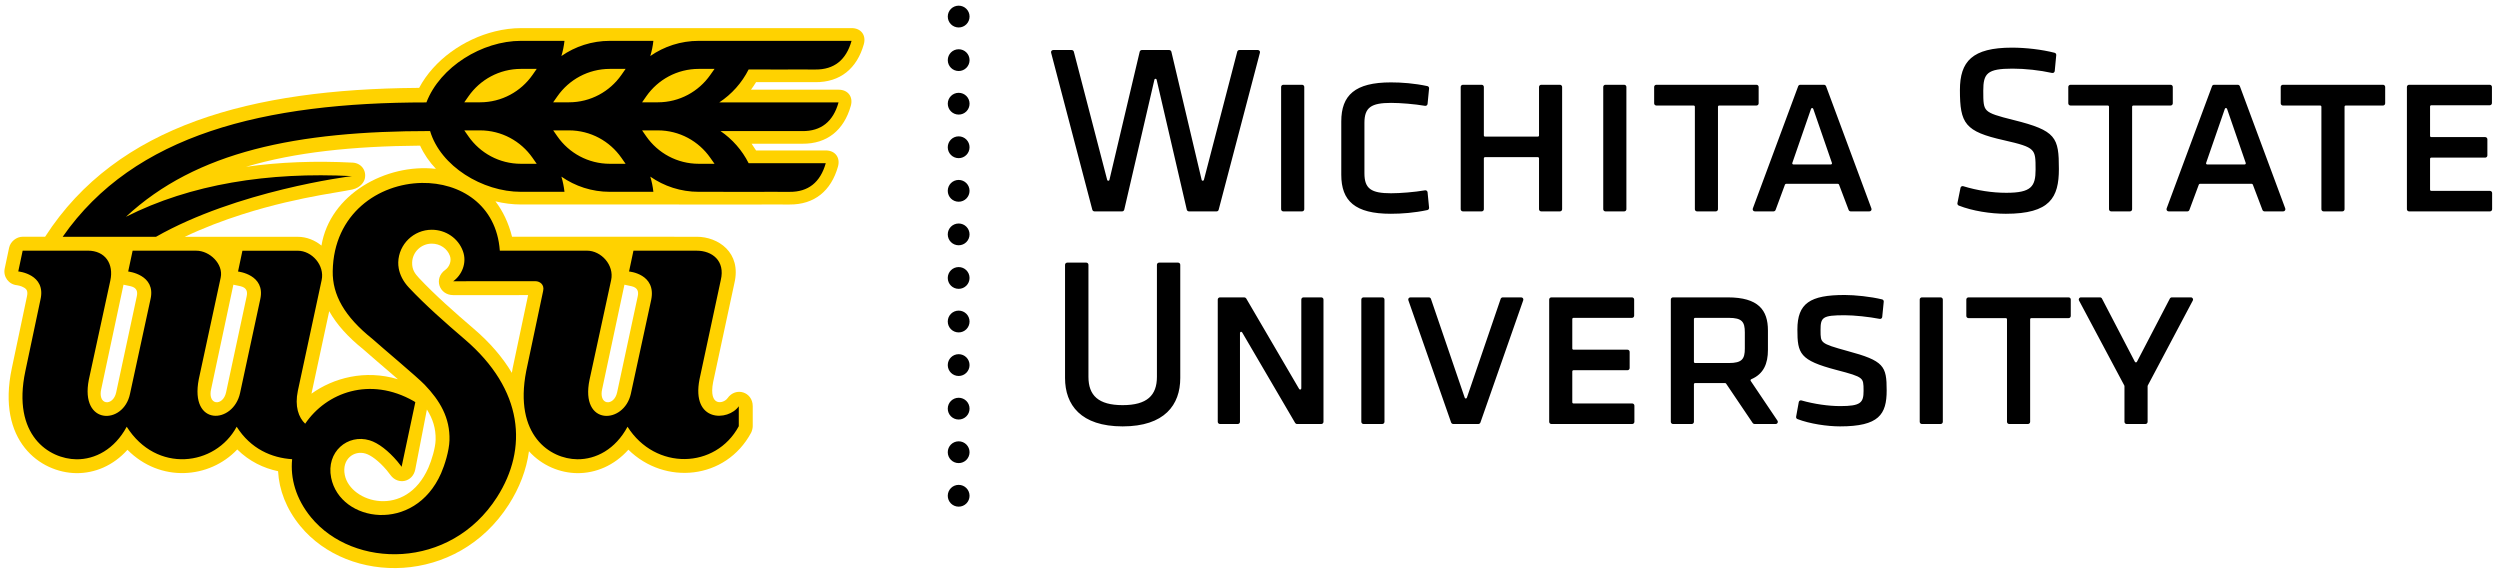 <?xml version="1.0" encoding="UTF-8" standalone="no"?>
<svg xmlns:rdf="http://www.w3.org/1999/02/22-rdf-syntax-ns#" xmlns="http://www.w3.org/2000/svg" height="93.927pt" width="408.6pt" version="1.1" xmlns:cc="http://creativecommons.org/ns#" xmlns:xlink="http://www.w3.org/1999/xlink" viewBox="0 0 408.597 93.927" xmlns:dc="http://purl.org/dc/elements/1.1/">
  <path d="m86.313 48.231-2.531 11.973-0.125 0.734c-1.492-2.504-3.562-4.934-6.25-7.227-3.051-2.609-6.305-5.481-8.922-8.266-0.676-0.719-1.156-1.383-1.125-2.535 0.047-1.715 1.473-3.09 3.207-3.09 1.383 0 2.543 0.828 2.965 1.996 0.309 0.848-0.086 1.812-0.77 2.301-1.902 1.355-1.016 4.117 1.32 4.117zm-15.071-20.636c-8.148-0.914-17.328 4.152-18.703 12.546-1.078-0.883-2.438-1.438-3.879-1.438h-18.465c3.144-1.488 6.328-2.691 9.383-3.664 4.973-1.59 9.508-2.547 12.809-3.152l3.996-0.688 1.195-0.223c1.469-0.332 1.953-1.363 2.043-1.766 0.312-1.359-0.59-2.555-1.98-2.629-6.082-0.312-11.918-0.105-17.441 0.684 8.016-2.387 17.445-3.375 28.457-3.461 0.637 1.391 1.516 2.664 2.586 3.789m-36.739 36.007 3.637-17.07 1.211 0.262c0.965 0.242 1.125 0.871 0.965 1.621l-3.367 15.707c-0.246 1.156-1.035 1.73-1.691 1.613-0.719-0.129-1.023-1.051-0.754-2.133m16.398 0.742 2.902-13.484c1.219 2.191 3.09 4.246 5.586 6.25 0.758 0.688 2.574 2.231 4.375 3.781l1.266 1.094c-5.387-1.621-10.551-0.211-14.129 2.36m5.449 13.293c-0.527-2.602 1.508-4.074 3.391-3.504 0.852 0.254 2.129 1.156 3.457 2.715l0.617 0.797c1.242 1.688 3.656 1.133 4.051-0.918l1.902-9.797c0.973 1.531 1.477 3.121 1.426 4.965-0.035 1.332-0.66 3.363-1.18 4.543-3.695 8.402-12.746 5.758-13.664 1.199m-33.992-29.223-3.371 15.707c-0.238 1.156-1.031 1.73-1.684 1.613-0.727-0.129-1.027-1.051-0.762-2.133l3.641-17.07 1.211 0.262c0.965 0.242 1.125 0.871 0.965 1.621m76.055 15.188 3.641-17.07 1.211 0.262c0.965 0.242 1.125 0.871 0.965 1.621l-3.371 15.707c-0.242 1.156-1.035 1.73-1.688 1.613-0.723-0.129-1.023-1.051-0.758-2.133m40.766-59.004h-54.035c-1.402 0-2.828 0.184-4.234 0.531-5.121 1.258-9.98 4.664-12.414 9.238h-0.438c-26.802 0.221-48.892 6.006-60.689 24.326h-3.668c-1.023 0-2.008 0.797-2.219 1.801l-0.719 3.398c-0.281 1.336 0.648 2.602 2.012 2.727 0.004 0.004 0.664 0.082 1.184 0.41 0.324 0.203 0.66 0.496 0.434 1.457l-2.465 11.695c-2.531 11.914 4.652 17.082 10.539 17.152 3.019 0.031 6.043-1.23 8.359-3.812 5.356 5.398 13.383 4.754 17.945-0.059 1.973 1.953 4.316 3.062 6.672 3.555 0.164 3.047 1.32 6.144 3.633 8.965 7.902 9.633 25.613 9.727 34.074-3.512 1.75-2.734 2.887-5.676 3.297-8.719 2.188 2.434 5.18 3.551 7.875 3.582 3.027 0.031 6.059-1.238 8.375-3.832 5.961 5.863 15.914 4.91 20.055-2.766 0.145-0.27 0.27-0.77 0.27-1.074v-3.266c0-2.344-2.781-3.223-4.125-1.305-0.621 0.887-3.144 1.492-2.348-2.644l3.469-16.141c1.215-5.09-2.715-7.606-6.121-7.606l-30.215-0.004c-0.586-2.309-1.523-4.231-2.715-5.789 1.391 0.34 2.797 0.516 4.176 0.516l38.73 0.004 1.824-0.004 3.328 0.004c4.078 0.035 6.805-2.234 7.926-6.195 0.414-1.48-0.461-2.641-1.996-2.641h-11.391l-0.734-1.098h8.293c4.074 0.039 6.805-2.231 7.926-6.195 0.418-1.477-0.461-2.637-1.996-2.637h-14.32c0.293-0.398 0.574-0.809 0.832-1.234l4.527 0.004 1.832-0.004 3.32 0.004c4.074 0.035 6.809-2.234 7.93-6.195 0.418-1.48-0.457-2.641-1.996-2.641" fill="#ffd200"/>
  <path d="m195.86 1.158c-1.24 0-2.23 0.996-2.23 2.227 0 1.23 0.99 2.227 2.23 2.227 1.23 0 2.22-0.996 2.22-2.227 0-1.23-0.99-2.227-2.22-2.227zm-89.43 7.188c-7.928 0-16.536 5.317-19.315 12.578-33.105 0-59.727 6.5-74.312 27.457h19.062c16.533-9.404 39.323-12.319 40.026-12.402-17.037-0.879-32.946 1.625-46.159 8.31v-0.002c14.419-13.398 34.953-17.514 62.135-17.514 2.129 7.183 10.694 12.416 18.563 12.416h8.89c-0.12-1.069-0.33-2.104-0.63-3.105 2.81 1.958 6.22 3.105 9.91 3.105h8.88c-0.11-1.069-0.33-2.104-0.63-3.105 2.81 1.958 6.22 3.105 9.91 3.105l12.08 0.006 2.28-0.006 4.18 0.006c3.81 0.034 6.28-1.92 7.4-5.855l-9.78-0.004h-5.98c-1.33-2.642-3.32-4.902-5.75-6.563l10.28 0.01 2.28-0.01 4.17 0.01c3.81 0.03 6.29-1.924 7.39-5.859h-24.37c2.54-1.67 4.62-3.994 6-6.729l7.18 0.006 2.28-0.006 4.17 0.006c3.82 0.034 6.29-1.92 7.4-5.855h-31.21c-3.69 0-7.1 1.148-9.91 3.101 0.3-1.001 0.52-2.037 0.63-3.101h-8.88c-3.69 0-7.1 1.148-9.91 3.101 0.3-1.001 0.51-2.037 0.63-3.101h-8.89zm304.63 1.387c-8.15 0-10.65 2.819-10.65 8.659 0 6.86 1.03 8.476 8.97 10.254 3.36 0.761 4.94 1.22 5.71 1.982 0.76 0.737 0.78 1.792 0.78 4.004 0 3.491-0.9 4.756-5.98 4.756-2.88 0-5.9-0.464-8.8-1.348-0.25-0.078-0.51 0.077-0.56 0.336l-0.63 3.121c-0.04 0.205 0.08 0.424 0.28 0.502 2.79 1.104 6.52 1.676 9.61 1.676 9.05 0 10.84-3.336 10.84-9.147 0-6.474-0.55-7.841-9.26-10.009-3.27-0.816-4.75-1.249-5.48-1.977-0.68-0.688-0.71-1.68-0.71-4.004 0-3.525 0.78-4.517 5.97-4.517 2.6 0 5.57 0.328 8.09 0.884 0.26 0.059 0.51-0.127 0.54-0.39l0.31-3.262c0.02-0.21-0.12-0.42-0.33-0.469-2.59-0.669-5.91-1.051-8.7-1.051zm-215.2 0.329c-1.24 0-2.23 0.996-2.23 2.226 0 1.226 0.99 2.221 2.23 2.221 1.23 0 2.22-0.995 2.22-2.221 0-1.23-0.99-2.226-2.22-2.226zm19.31 0.16c-0.3 0-0.51 0.269-0.43 0.552l8.42 32.084c0.06 0.191 0.24 0.329 0.44 0.329h5.65c0.2 0 0.38-0.148 0.43-0.338l6.16-26.553c0.06-0.274 0.4-0.274 0.46 0l6.16 26.553c0.05 0.19 0.24 0.338 0.44 0.338h5.65c0.2 0 0.38-0.138 0.42-0.329l8.43-32.084c0.08-0.283-0.12-0.552-0.42-0.552h-3.78c-0.2 0-0.38 0.141-0.43 0.332l-6.81 26.177c-0.08 0.274-0.41 0.268-0.47-0.005l-6.18-26.163c-0.05-0.195-0.24-0.341-0.44-0.341h-5.6c-0.2 0-0.38 0.146-0.43 0.341l-6.18 26.163c-0.06 0.273-0.4 0.279-0.47 0.005l-6.81-26.177c-0.05-0.191-0.24-0.332-0.43-0.332h-3.78zm-108.74 3.853h3.22l-0.86 1.235c-2.36 3.379-6.28 5.591-10.714 5.591h-3.222l0.865-1.236c2.358-3.379 6.281-5.59 10.711-5.59zm18.17 0h3.21l-0.86 1.235c-2.36 3.379-6.28 5.591-10.71 5.591h-3.23l0.87-1.236c2.36-3.379 6.28-5.59 10.72-5.59zm18.16 0h3.22l-0.87 1.235c-2.36 3.379-6.28 5.591-10.71 5.591h-3.22l0.86-1.236c2.36-3.379 6.28-5.59 10.72-5.59zm141.39 2.758c-7.31 0-10.13 2.607-10.13 7.979v10.888c0 5.366 2.82 7.975 10.13 7.975 2.21 0 4.81-0.192 7.46-0.758 0.22-0.044 0.37-0.259 0.35-0.478l-0.31-3.165c-0.03-0.253-0.26-0.434-0.52-0.39-2.16 0.371-5.05 0.601-6.94 0.601-4.06 0-5.44-0.918-5.44-4.082v-10.302c0-3.155 1.38-4.079 5.44-4.079 1.89 0 4.78 0.231 6.94 0.602 0.26 0.044 0.49-0.137 0.52-0.391l0.31-3.17c0.02-0.219-0.13-0.428-0.35-0.472-2.65-0.567-5.25-0.758-7.46-0.758zm-21.98 0.488c-0.24 0-0.44 0.201-0.44 0.44v24.986c0 0.244 0.2 0.44 0.44 0.44h3.84c0.25 0 0.45-0.196 0.45-0.44v-24.986c0-0.239-0.2-0.44-0.45-0.44h-3.84zm36.7 0c-0.25 0-0.45 0.201-0.45 0.44v24.986c0 0.244 0.2 0.44 0.45 0.44h3.84c0.24 0 0.44-0.196 0.44-0.44v-10.4c0-0.127 0.11-0.241 0.24-0.241h10.79c0.13 0 0.24 0.114 0.24 0.241v10.4c0 0.244 0.2 0.44 0.44 0.44h3.84c0.24 0 0.44-0.196 0.44-0.44v-24.986c0-0.239-0.2-0.44-0.44-0.44h-3.84c-0.24 0-0.44 0.201-0.44 0.44v9.912c0 0.132-0.11 0.24-0.24 0.24h-10.79c-0.13 0-0.24-0.108-0.24-0.24v-9.912c0-0.239-0.2-0.44-0.44-0.44h-3.84zm29.11 0c-0.24 0-0.44 0.201-0.44 0.44v24.986c0 0.244 0.2 0.44 0.44 0.44h3.85c0.24 0 0.44-0.196 0.44-0.44v-24.986c0-0.239-0.2-0.44-0.44-0.44h-3.85zm10.4 0c-0.24 0-0.44 0.201-0.44 0.44v3.355c0 0.239 0.2 0.444 0.44 0.444h7.63c0.13 0 0.25 0.108 0.25 0.24v20.947c0 0.244 0.19 0.44 0.44 0.44h3.84c0.24 0 0.44-0.196 0.44-0.44v-20.947c0-0.132 0.11-0.24 0.24-0.24h7.63c0.24 0 0.44-0.205 0.44-0.444v-3.355c0-0.239-0.2-0.44-0.44-0.44h-20.47zm29.41 0c-0.18 0-0.36 0.122-0.42 0.284l-9.27 24.986c-0.11 0.298 0.1 0.596 0.42 0.596h3.81c0.18 0 0.36-0.123 0.42-0.29l1.92-5.189c0.04-0.078 0.14-0.156 0.23-0.156h10.58c0.09 0 0.19 0.073 0.23 0.156l1.97 5.195c0.06 0.161 0.24 0.284 0.42 0.284h3.81c0.32 0 0.53-0.298 0.42-0.596l-9.27-24.986c-0.07-0.162-0.24-0.284-0.42-0.284h-4.85zm55.21 0c-0.25 0-0.45 0.201-0.45 0.44v3.355c0 0.239 0.2 0.444 0.45 0.444h7.62c0.14 0 0.25 0.108 0.25 0.24v20.947c0 0.244 0.2 0.44 0.44 0.44h3.84c0.25 0 0.44-0.196 0.44-0.44v-20.947c0-0.132 0.11-0.24 0.25-0.24h7.62c0.24 0 0.44-0.205 0.44-0.444v-3.355c0-0.239-0.2-0.44-0.44-0.44h-20.46zm29.33 0c-0.18 0-0.36 0.122-0.41 0.284l-9.28 24.986c-0.1 0.298 0.1 0.596 0.42 0.596h3.82c0.18 0 0.35-0.123 0.41-0.29l1.93-5.189c0.03-0.078 0.14-0.156 0.23-0.156h10.58c0.08 0 0.19 0.073 0.22 0.156l1.97 5.195c0.07 0.161 0.24 0.284 0.42 0.284h3.82c0.31 0 0.52-0.298 0.42-0.596l-9.28-24.986c-0.07-0.162-0.24-0.284-0.42-0.284h-4.85zm14.06 0c-0.24 0-0.44 0.201-0.44 0.44v3.355c0 0.239 0.2 0.444 0.44 0.444h7.63c0.13 0 0.24 0.108 0.24 0.24v20.947c0 0.244 0.2 0.44 0.44 0.44h3.84c0.25 0 0.45-0.196 0.45-0.44v-20.947c0-0.132 0.11-0.24 0.24-0.24h7.63c0.23 0 0.43-0.205 0.43-0.444v-3.355c0-0.239-0.2-0.44-0.43-0.44h-20.47zm25.78 0c-0.24 0-0.44 0.201-0.44 0.44v24.986c0 0.244 0.2 0.44 0.44 0.44h16.53c0.24 0 0.44-0.196 0.44-0.44v-3.307c0-0.244-0.2-0.443-0.44-0.443h-12c-0.13 0-0.24-0.108-0.24-0.24v-6.313c0-0.127 0.11-0.24 0.24-0.24h11.03c0.24 0 0.44-0.199 0.44-0.443v-3.307c0-0.244-0.2-0.443-0.44-0.443h-11.03c-0.13 0-0.24-0.109-0.24-0.24v-6.02c0-0.132 0.11-0.244 0.24-0.244h11.95c0.25 0 0.45-0.2 0.45-0.44v-3.306c0-0.239-0.2-0.44-0.45-0.44h-16.48zm-296.31 1.641c-1.24 0-2.23 0.997-2.23 2.223 0 1.23 0.99 2.226 2.23 2.226 1.23 0 2.22-0.996 2.22-2.226 0-1.226-0.99-2.223-2.22-2.223zm174.35 3.103c0.09 0 0.19 0.062 0.24 0.184l3.81 11.035c0.06 0.166-0.05 0.317-0.23 0.317h-7.63c-0.18 0-0.29-0.151-0.23-0.317l3.82-11.035c0.04-0.122 0.13-0.184 0.22-0.184zm84.55 0c0.09 0 0.18 0.062 0.23 0.184l3.81 11.035c0.05 0.166-0.05 0.317-0.23 0.317h-7.63c-0.17 0-0.29-0.151-0.23-0.317l3.82-11.035c0.04-0.122 0.13-0.184 0.23-0.184zm-359.91 4.573h3.222c4.424 0 8.354 2.213 10.714 5.592l0.86 1.234h-3.22c-4.43 0-8.353-2.211-10.711-5.59l-0.865-1.236zm18.166 0h3.22c4.43 0 8.35 2.213 10.71 5.592l0.86 1.234h-3.21c-4.44 0-8.36-2.211-10.72-5.59l-0.86-1.236zm18.16 0h3.22c4.43 0 8.35 2.213 10.71 5.592l0.87 1.234h-3.22c-4.44 0-8.36-2.211-10.72-5.59l-0.86-1.236zm64.68 1.22c-1.24 0-2.23 1.001-2.23 2.227 0 1.23 0.99 2.227 2.23 2.227 1.23 0 2.22-0.997 2.22-2.227 0-1.226-0.99-2.227-2.22-2.227zm0 8.903c-1.24 0-2.23 0.996-2.23 2.226 0 1.231 0.99 2.227 2.23 2.227 1.23 0 2.22-0.996 2.22-2.227 0-1.23-0.99-2.226-2.22-2.226zm-109.66 0.615c-8.817 0.13-18.038 6.243-18.222 18.027-0.079 4.829 2.382 9.268 8.144 13.868 1.88 1.699 9.078 7.709 10.641 9.335 3.115 3.243 5.2 6.749 5.068 11.348-0.063 2.188-1.002 5.112-1.715 6.738-5.429 12.349-20.615 10.059-22.461 0.918-1.074-5.317 3.405-8.999 7.848-7.656 1.826 0.547 3.866 2.178 5.668 4.287 0.361 0.42 0.879 1.127 0.879 1.127l2.803-13.207-0.352-0.224c-8.945-5.079-17.821-1.745-22.152 4.632-1.348-1.284-2.163-3.535-1.495-6.728l4.858-22.602c0.664-3.061-2.017-6.015-4.883-6.015h-11.299l-0.898 4.252s5.664 0.616 4.541 5.66l-4.121 19.144c-1.358 6.363-10.347 6.945-8.438-2.806l4.479-20.772c0.581-2.778-2.261-5.484-4.99-5.484h-13.004l-0.909 4.254s5.728 0.619 4.561 5.658l-4.193 19.355c-1.314 6.338-10.245 6.461-8.409-2.904l4.395-20.264c0.737-3.418-1.035-6.109-4.619-6.109h-13.291l-0.899 4.248s5.752 0.542 4.531 5.772l-3.082 14.589c-2.793 13.164 4.888 17.954 10.43 18.018 3.813 0.039 7.783-2.031 10.279-6.65 6.074 9.594 18.109 8.076 22.464 0 2.881 4.545 7.173 6.367 11.329 6.63-0.386 3.868 0.722 8.046 3.857 11.876 8.623 10.51 28.442 10.84 38.005-4.13 6.32-9.878 5.48-21.911-6.632-32.267-3.823-3.267-7.993-6.938-11.377-10.541-1.211-1.289-1.847-2.651-2.076-3.926-0.078-0.425-0.108-0.841-0.098-1.246 0.103-3.677 3.136-6.641 6.842-6.641 2.871 0 5.419 1.734 6.371 4.366 0.894 2.456-0.273 4.931-1.982 6.152l16.812-0.006c0.82 0 1.87 0.641 1.56 1.988l-3.46 16.377c-2.55 13.135 4.89 17.954 10.43 18.012 3.81 0.044 7.78-2.025 10.27-6.644 5.69 8.979 18.01 8.657 22.73-0.108v-4.078c-2.15 3.086-9.75 3.32-8.02-5.527l4.34-20.235c0.96-3.999-1.82-6.019-4.89-6.019h-12.95l-0.9 4.252s5.6 0.468 4.53 5.771l-4.17 19.244c-1.38 6.192-10.41 6.635-8.43-2.906l4.41-20.342c0.67-3.081-2.04-6.025-4.93-6.025l-17.81 0.006c-0.67-9.414-8.139-13.957-15.919-13.842zm109.66 8.285c-1.24 0-2.23 0.997-2.23 2.223 0 1.235 0.99 2.226 2.23 2.226 1.23 0 2.22-0.991 2.22-2.226 0-1.226-0.99-2.223-2.22-2.223zm22.18 7.994c-0.24 0-0.45 0.2-0.45 0.444v23.134c0 5.479 3.22 9.879 11.77 9.879 8.57 0 11.77-4.4 11.77-9.879v-23.134c0-0.244-0.2-0.444-0.44-0.444h-3.89c-0.24 0-0.44 0.2-0.44 0.444v22.89c0 3.784-2.01 5.782-7 5.782-4.98 0-6.99-1.998-6.99-5.782v-22.89c0-0.244-0.2-0.444-0.44-0.444h-3.89zm-22.18 0.908c-1.24 0-2.23 0.996-2.23 2.221 0 1.236 0.99 2.227 2.23 2.227 1.23 0 2.22-0.991 2.22-2.227 0-1.225-0.99-2.221-2.22-2.221zm180.99 5.704c-7.07 0-9.64 1.703-9.64 7.054 0 4.927 0.47 6.285 7.96 8.258 2.93 0.762 4.29 1.162 4.94 1.699 0.58 0.469 0.62 1.049 0.62 2.582 0 2.422-0.59 3.106-4.76 3.106-2.4 0-5.32-0.414-7.93-1.156-0.25-0.074-0.51 0.087-0.55 0.345l-0.54 2.979c-0.04 0.205 0.08 0.42 0.28 0.488 2.51 0.967 6.08 1.49 8.69 1.49 7.95 0 9.53-2.437 9.53-7.349 0-4.991-0.53-6.049-8.04-8.061-2.84-0.786-4.2-1.197-4.85-1.734-0.6-0.488-0.62-1.079-0.62-2.5 0-2.647 0.37-3.061 4.95-3.061 1.93 0 4.97 0.323 7.13 0.742 0.26 0.049 0.5-0.127 0.52-0.39l0.31-3.115c0.03-0.215-0.12-0.426-0.33-0.475-2.35-0.571-5.56-0.902-7.67-0.902zm-127.61 0.488c-0.24 0-0.45 0.2-0.45 0.439v24.985c0 0.244 0.21 0.445 0.45 0.445h3.65c0.24 0 0.44-0.201 0.44-0.445v-18.139c0-0.273 0.31-0.357 0.45-0.123l10.82 18.486c0.07 0.127 0.23 0.221 0.38 0.221h4.97c0.24 0 0.44-0.201 0.44-0.445v-24.985c0-0.239-0.2-0.439-0.44-0.439h-3.65c-0.24 0-0.44 0.2-0.44 0.439v18.139c0 0.274-0.31 0.362-0.45 0.123l-10.81-18.486c-0.08-0.127-0.24-0.215-0.39-0.215h-4.97zm29.32 0c-0.23 0-0.44 0.2-0.44 0.439v24.985c0 0.244 0.21 0.445 0.44 0.445h3.84c0.25 0 0.45-0.201 0.45-0.445v-24.985c0-0.239-0.2-0.439-0.45-0.439h-3.84zm9.59 0c-0.31 0-0.52 0.288-0.42 0.586l8.74 24.984c0.07 0.166 0.24 0.299 0.42 0.299h5.15c0.18 0 0.35-0.133 0.41-0.299l8.75-24.984c0.1-0.298-0.11-0.586-0.42-0.586h-3.77c-0.18 0-0.36 0.126-0.42 0.297l-6.9 20.185c-0.08 0.244-0.37 0.244-0.45 0l-6.9-20.185c-0.06-0.171-0.24-0.297-0.42-0.297h-3.77zm28.79 0c-0.24 0-0.44 0.2-0.44 0.439v24.985c0 0.244 0.2 0.445 0.44 0.445h16.53c0.24 0 0.44-0.201 0.44-0.445v-3.305c0-0.239-0.2-0.445-0.44-0.445h-12.01c-0.13 0-0.24-0.107-0.24-0.239v-6.314c0-0.127 0.11-0.238 0.24-0.238h11.04c0.24 0 0.44-0.201 0.44-0.446v-3.304c0-0.24-0.2-0.446-0.44-0.446h-11.04c-0.13 0-0.24-0.106-0.24-0.238v-6.021c0-0.132 0.11-0.244 0.24-0.244h11.96c0.24 0 0.44-0.196 0.44-0.44v-3.305c0-0.239-0.2-0.439-0.44-0.439h-16.48zm24.85 0c-0.24 0-0.44 0.2-0.44 0.439v24.985c0 0.244 0.2 0.445 0.44 0.445h3.84c0.24 0 0.44-0.201 0.44-0.445v-7.676c0-0.132 0.11-0.244 0.24-0.244h6.13c0.06 0 0.16 0.058 0.2 0.107l5.44 8.063c0.07 0.112 0.23 0.195 0.36 0.195h4.32c0.37 0 0.57-0.386 0.37-0.693l-5.45-8.096c-0.09-0.132-0.04-0.298 0.11-0.361 2.53-1.075 3.4-3.2 3.4-5.973v-3.988c0-4.17-1.95-6.758-8.22-6.758h-11.18zm50.85 0c-0.24 0-0.44 0.2-0.44 0.439v24.985c0 0.244 0.2 0.445 0.44 0.445h3.84c0.24 0 0.44-0.201 0.44-0.445v-24.985c0-0.239-0.2-0.439-0.44-0.439h-3.84zm9.52 0c-0.24 0-0.44 0.2-0.44 0.439v3.354c0 0.244 0.2 0.445 0.44 0.445h7.63c0.13 0 0.24 0.107 0.24 0.238v20.948c0 0.244 0.2 0.445 0.44 0.445h3.84c0.25 0 0.45-0.201 0.45-0.445v-20.948c0-0.131 0.1-0.238 0.24-0.238h7.62c0.25 0 0.44-0.201 0.44-0.445v-3.354c0-0.239-0.19-0.439-0.44-0.439h-20.46zm22.98 0c-0.34 0-0.55 0.341-0.39 0.648l9.25 17.36c0.01 0.024 0.03 0.093 0.03 0.117v7.299c0 0.244 0.2 0.445 0.44 0.445h3.85c0.24 0 0.44-0.201 0.44-0.445v-7.299c0-0.029 0.02-0.093 0.03-0.117l9.2-17.36c0.16-0.307-0.05-0.648-0.39-0.648h-3.9c-0.15 0-0.32 0.102-0.39 0.234l-6.72 12.905c-0.1 0.195-0.33 0.195-0.44 0l-6.72-12.905c-0.07-0.132-0.23-0.234-0.39-0.234h-3.9zm-229.28 2.705c-1.24 0-2.23 0.996-2.23 2.227 0 1.23 0.99 2.226 2.23 2.226 1.23 0 2.22-0.996 2.22-2.226 0-1.231-0.99-2.227-2.22-2.227zm150.45 1.479h6.9c2.71 0 3.26 0.845 3.26 2.964v3.305c0 2.119-0.55 2.959-3.26 2.959h-6.9c-0.13 0-0.24-0.111-0.24-0.238v-8.746c0-0.132 0.11-0.244 0.24-0.244zm-150.45 7.421c-1.24 0-2.23 0.996-2.23 2.227 0 1.226 0.99 2.226 2.23 2.226 1.23 0 2.22-1 2.22-2.226 0-1.231-0.99-2.227-2.22-2.227zm0 8.903c-1.24 0-2.23 0.996-2.23 2.226 0 1.226 0.99 2.221 2.23 2.221 1.23 0 2.22-0.995 2.22-2.221 0-1.23-0.99-2.226-2.22-2.226zm0 8.9c-1.24 0-2.23 0.997-2.23 2.223 0 1.23 0.99 2.226 2.23 2.226 1.23 0 2.22-0.996 2.22-2.226 0-1.226-0.99-2.223-2.22-2.223zm0 8.897c-1.24 0-2.23 1.001-2.23 2.231s0.99 2.22 2.23 2.22c1.23 0 2.22-0.99 2.22-2.22s-0.99-2.231-2.22-2.231z" transform="scale(.8)"/>
</svg>
